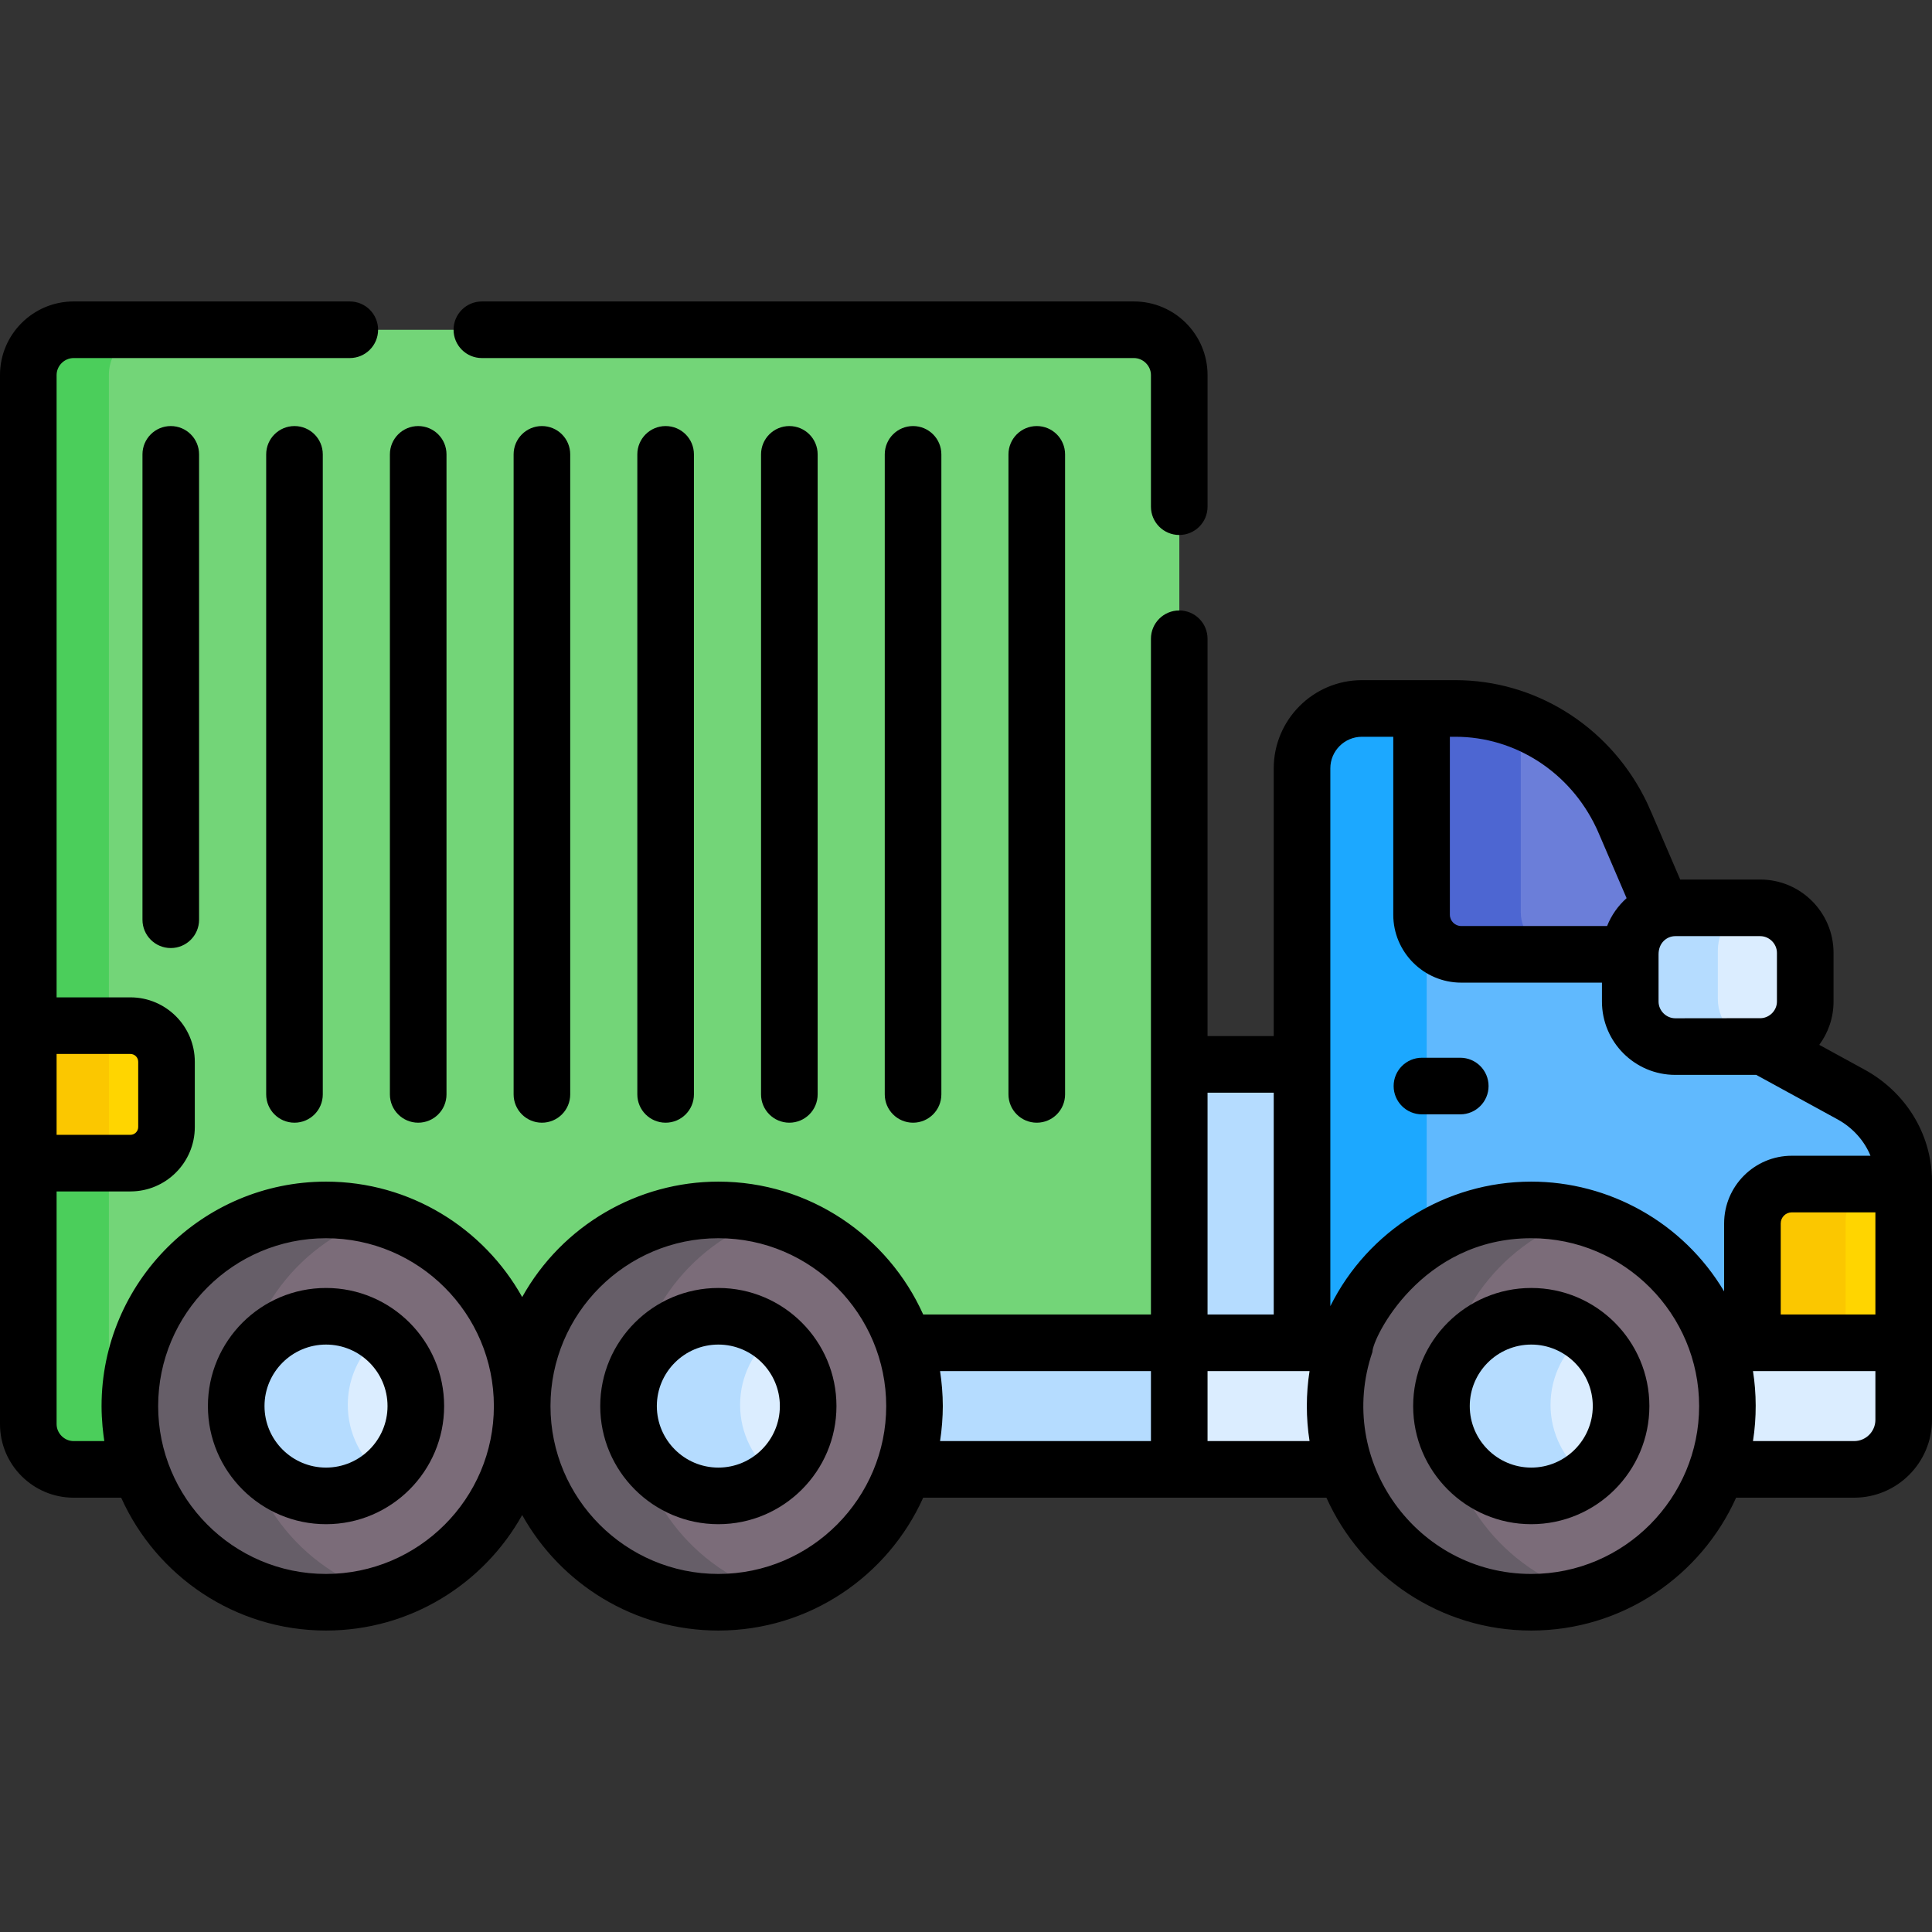 <svg id="Capa_1" enable-background="new 0 0 512.002 512.002" height="512" viewBox="0 0 512.002 512.002" width="512" xmlns="http://www.w3.org/2000/svg"><rect x="0" y="0" width="512.002" height="512.002" fill="#333333" stroke="none"/><g><g><path d="m311.33 282.077h35.5v73.776h-35.5z" fill="#b5dcff"/><path d="m300.537 87.389h-265.864l-5.816 4.184-3.02 6v281l3.02 7.667 6.879 3.164h1.495l12.6-4.893v-12.21h31.44l.846-.329h56.275c.001.11.005.219.008.329h.017c.004-.109.007-.219.008-.329h83.738l.329.329h80.013l10.032-17.104v-255.808c0-6.6-5.4-12-12-12z" fill="#73d578"/><g><path d="m28.857 377.403v-69.16l3.891-6.338v-27.417l-3.891-2.678v-172.421c0-6.6 5.4-12 12-12h-21.334c-6.6 0-12 5.4-12 12v172.422l3.89 2.678v27.417l-3.89 6.338v69.16c0 6.6 5.4 12 12 12h17.707l.865-.336c-5.278-1.258-9.238-6.016-9.238-11.665z" fill="#4bce5b"/></g><path d="m44.15 298.673v-17.292c0-5.285-4.284-9.57-9.57-9.57h-8.744v36.432h8.744c5.286 0 9.57-4.284 9.57-9.57z" fill="#ffd500"/><path d="m504.524 312.303c-.01-1.412-.13-2.811-.353-4.188-1.295-7.993-6.481-14.826-13.585-18.713l-23.305-12.751-12.036-10.259-14.488-18.045-56.133-47.65-7.871-13.606h-1.758v173.273h123.086v-40.794l6.442-6.442v-.661c.002-.055.002-.109.001-.164z" fill="#60b9fe"/><path d="m378.089 202.964c0-3.288 1-6.343 2.712-8.877l-4.047-6.995h-15.804c-8.766 0-15.872 7.106-15.872 15.872v152.23l8.106 5.17h33.012l-8.106-5.17v-152.23z" fill="#1ca8ff"/><path d="m492.608 313.129c-2.369 1.921-4.278 3.486-4.278 3.486l-1.5 3.37v37.38h11.253l6.442-2.169v-42.067z" fill="#ffd500"/><path d="m489.105 323.563c0-5.763 4.671-10.434 10.434-10.434h-24.667c-5.763 0-10.434 4.671-10.434 10.434v31.633l2.059 2.169h24.667l-2.059-2.169z" fill="#fbc700"/><path d="m312.537 355.195v33.55h178.853c7.254 0 13.135-5.881 13.135-13.135v-20.415c-7.076 0-93.288 0-191.988 0z" fill="#dbedff"/><path d="m430.576 217.16c-5.259-12.246-15.196-22.023-27.554-26.827l-3.443 3.531v51.25l5.813 7.136h26.666l2.938-2.053 4.75-7.5.824-2.263z" fill="#6b7ed9"/><path d="m403.023 241.742v-51.408c-5.37-2.088-11.196-3.241-17.297-3.241h-8.971v54.649c0 5.805 4.705 10.51 10.51 10.51h26.268c-5.805-.001-10.51-4.706-10.51-10.51z" fill="#4d66d2"/><g><path d="m420.18 322.097h-6.592l-19.833 10.167-15.167 25.833v28.5l8.094 18.167 17.739 14.5 15.759 3.238c21.72-6.363 37.633-26.453 37.633-50.202 0-23.75-15.913-43.84-37.633-50.203z" fill="#7b6c79"/><path d="m382.547 372.299c0-23.749 15.913-43.84 37.633-50.203-4.662-1.366-9.585-2.112-14.682-2.112-28.846 0-52.314 23.468-52.314 52.314s23.468 52.314 52.314 52.314c5.097 0 10.02-.746 14.682-2.112-21.72-6.361-37.633-26.452-37.633-50.201z" fill="#665e68"/><path d="m420.18 353.396h-5.384l-7 12.076v11.125l4.375 11.625 8.009 2.98c5.635-4.386 9.27-11.226 9.27-18.903s-3.636-14.517-9.27-18.903z" fill="#dbedff"/><path d="m410.91 372.299c0-7.677 3.635-14.517 9.27-18.903-4.059-3.159-9.152-5.048-14.682-5.048-13.207 0-23.951 10.744-23.951 23.951s10.744 23.951 23.951 23.951c5.53 0 10.623-1.888 14.682-5.048-5.635-4.386-9.27-11.226-9.27-18.903z" fill="#b5dcff"/></g><path d="m466.508 239.929h-3.597c-1.418.526-2.498.936-2.498.936l-5.168 4.75-1.499 3.167v20.417l2.333 4.531 7.567 2.968h2.86c6.558 0 11.925-5.366 11.925-11.925v-12.918c.002-6.56-5.365-11.926-11.923-11.926z" fill="#dbedff"/><path d="m455.246 264.772v-12.918c0-6.447 5.188-11.729 11.593-11.908-.111-.003-.219-.017-.331-.017h-22.524c-6.558 0-11.925 5.366-11.925 11.925v12.918c0 6.559 5.366 11.925 11.925 11.925h22.524c.112 0 .22-.014.331-.017-6.405-.179-11.593-5.461-11.593-11.908z" fill="#b5dcff"/><path d="m237.973 355.195s-8.098 3.137-8.098 4.512c0 1.374-2.044 24.041-2.044 24.041l10.143 4.997h74.565v-33.55z" fill="#b5dcff"/><g><path d="m205.405 322.097h-6.592l-19.833 10.167-15.167 25.833v28.5l8.094 18.167 17.739 14.5 15.759 3.238c21.72-6.363 37.633-26.453 37.633-50.202 0-23.75-15.913-43.84-37.633-50.203z" fill="#7b6c79"/><path d="m167.772 372.299c0-23.749 15.913-43.84 37.633-50.203-4.662-1.366-9.585-2.112-14.682-2.112-28.846 0-52.314 23.468-52.314 52.314s23.468 52.314 52.314 52.314c5.097 0 10.02-.746 14.682-2.112-21.72-6.361-37.633-26.452-37.633-50.201z" fill="#665e68"/><path d="m205.404 353.396h-5.384l-7 12.076v11.125l4.375 11.625 8.009 2.98c5.635-4.386 9.27-11.226 9.27-18.903s-3.635-14.517-9.27-18.903z" fill="#dbedff"/><path d="m196.135 372.299c0-7.677 3.635-14.517 9.27-18.903-4.059-3.159-9.152-5.048-14.682-5.048-13.207 0-23.951 10.744-23.951 23.951s10.744 23.951 23.951 23.951c5.53 0 10.623-1.888 14.682-5.048-5.635-4.386-9.27-11.226-9.27-18.903z" fill="#b5dcff"/></g><g><path d="m101.433 322.097h-6.592l-19.833 10.167-15.167 25.833v28.5l8.094 18.167 17.739 14.5 15.759 3.238c21.72-6.363 37.633-26.453 37.633-50.202 0-23.75-15.913-43.84-37.633-50.203z" fill="#7b6c79"/><path d="m63.801 372.299c0-23.749 15.913-43.84 37.633-50.203-4.662-1.366-9.585-2.112-14.682-2.112-28.846 0-52.314 23.468-52.314 52.314s23.468 52.314 52.314 52.314c5.097 0 10.02-.746 14.682-2.112-21.72-6.361-37.633-26.452-37.633-50.201z" fill="#665e68"/><path d="m101.433 353.396h-5.383l-7 12.076v11.125l4.375 11.625 8.009 2.98c5.635-4.386 9.27-11.226 9.27-18.903s-3.636-14.517-9.271-18.903z" fill="#dbedff"/><path d="m92.164 372.299c0-7.677 3.635-14.517 9.27-18.903-4.059-3.159-9.152-5.048-14.682-5.048-13.207 0-23.951 10.744-23.951 23.951s10.744 23.951 23.951 23.951c5.53 0 10.623-1.888 14.682-5.048-5.635-4.386-9.27-11.226-9.27-18.903z" fill="#b5dcff"/></g><path d="m7.523 271.811h21.333v36.432h-21.333z" fill="#fbc700"/></g><g><path d="m405.804 341.327c-17.26 0-31.301 14.042-31.301 31.301s14.041 31.3 31.301 31.3 31.301-14.041 31.301-31.3-14.042-31.301-31.301-31.301zm0 47.601c-8.988 0-16.301-7.312-16.301-16.3s7.312-16.301 16.301-16.301 16.301 7.312 16.301 16.301c-.001 8.988-7.313 16.3-16.301 16.3z"/><path d="m86.399 341.327c-17.26 0-31.301 14.042-31.301 31.301s14.041 31.3 31.301 31.3 31.301-14.041 31.301-31.3-14.041-31.301-31.301-31.301zm0 47.601c-8.988 0-16.301-7.312-16.301-16.3s7.312-16.301 16.301-16.301 16.301 7.312 16.301 16.301c0 8.988-7.312 16.3-16.301 16.3z"/><path d="m190.37 341.327c-17.259 0-31.3 14.042-31.3 31.301s14.041 31.3 31.3 31.3c17.26 0 31.302-14.041 31.302-31.3s-14.042-31.301-31.302-31.301zm0 47.601c-8.987 0-16.3-7.312-16.3-16.3s7.312-16.301 16.3-16.301c8.989 0 16.302 7.312 16.302 16.301 0 8.988-7.313 16.3-16.302 16.3z"/><path d="m386.987 280.315h-10.157c-4.143 0-7.5 3.358-7.5 7.5s3.357 7.5 7.5 7.5h10.157c4.143 0 7.5-3.358 7.5-7.5s-3.357-7.5-7.5-7.5z"/><path d="m512.001 312.909c-.092-12.909-7.436-23.736-17.838-29.428l-12.035-6.585c2.365-3.218 3.781-7.176 3.781-11.467v-12.918c0-10.711-8.714-19.425-19.425-19.425h-21.212c-8.672-20.194-8.382-19.634-9.651-22.081-9.752-18.816-28.916-30.756-49.919-30.756h-8.971s-.006 0-.01 0h-15.796c-12.887 0-23.371 10.484-23.371 23.372v70.955h-17.541v-105.299c0-4.142-3.357-7.5-7.5-7.5s-7.5 3.358-7.5 7.5v179.076h-60.357c-9.307-20.729-30.131-35.21-54.287-35.21-21.244 0-41.329 11.484-51.985 30.592-10.175-18.244-29.716-30.592-51.985-30.592-32.801 0-59.485 26.685-59.485 59.485 0 1.734.101 3.708.258 5.421.121 1.323.357 3.139.47 3.854h-8.142c-2.439 0-4.5-2.061-4.5-4.5v-61.66h19.557c9.413 0 17.07-7.658 17.07-17.07v-17.292c0-9.412-7.657-17.07-17.07-17.07h-19.557v-164.922c0-2.439 2.061-4.5 4.5-4.5h73.2c4.143 0 7.5-3.358 7.5-7.5s-3.357-7.5-7.5-7.5h-73.2c-10.752 0-19.5 8.748-19.5 19.5v278.014c0 10.752 8.748 19.5 19.5 19.5h12.614c9.306 20.729 30.13 35.21 54.286 35.21 22.329 0 41.814-12.373 51.985-30.616 10.172 18.243 29.656 30.616 51.985 30.616 24.156 0 44.98-14.481 54.287-35.21h106.861c9.306 20.729 30.13 35.21 54.286 35.21s44.98-14.481 54.287-35.21h31.276c11.379 0 20.636-9.257 20.636-20.635-.001-.348 0-63.011-.002-63.359zm-497.001-33.598h19.557c1.142 0 2.07.929 2.07 2.07v17.292c0 1.141-.929 2.07-2.07 2.07h-19.557zm71.399 137.802c-24.73 0-44.485-20.204-44.485-44.485 0-24.529 19.956-44.485 44.485-44.485s44.485 19.956 44.485 44.485-19.955 44.485-44.485 44.485zm103.971 0c-24.529 0-44.485-19.956-44.485-44.485s19.956-44.485 44.485-44.485c24.723 0 44.486 20.195 44.486 44.485 0 24.266-19.741 44.485-44.486 44.485zm114.644-35.21h-55.885c.465-2.957.728-6.402.728-9.275 0-3.051-.301-6.561-.728-9.275h55.885zm15-92.326h17.541v58.776h-17.541zm27.032 92.326h-27.032v-18.55h27.032c-.945 6.006-.967 12.402 0 18.55zm92.49-128.994c0-3.127 2.268-4.822 4.424-4.822h22.524c2.398 0 4.425 2.026 4.425 4.425v12.918c0 2.308-1.88 4.251-4.158 4.397l-22.79.028c-2.399 0-4.425-2.026-4.425-4.425zm-55.305-57.659h1.471c15.888 0 30.367 9.404 37.311 24.09.473 1 .02-.024 8.054 18.683-2.256 2.01-4.04 4.529-5.167 7.385h-38.658c-1.659 0-3.01-1.35-3.01-3.01v-47.148zm21.573 221.863c-30.369 0-51.95-30.021-42.096-58.832 0-3.61 12.854-30.139 42.096-30.139 24.739 0 44.486 20.165 44.486 44.485 0 24.267-19.741 44.486-44.486 44.486zm51.11-92.893v18.011c-10.936-18.375-30.595-29.088-51.11-29.088-22.671 0-43.279 12.946-53.249 33.001 0-4.624 0-137.881 0-142.522 0-4.616 3.755-8.372 8.371-8.372h8.306v47.149c0 9.931 8.079 18.01 18.01 18.01h37.295v5.021c0 10.708 8.711 19.425 19.424 19.425h.001 21.461l21.541 11.786c4.031 2.206 7.12 5.67 8.736 9.646h-20.85c-9.89-.001-17.936 8.045-17.936 17.933zm40.088 52.048c0 3.107-2.528 5.635-5.636 5.635h-26.804c.988-6.282.928-12.651 0-18.55h32.439v12.915zm0-27.915h-25.088v-24.133c0-1.618 1.316-2.934 2.935-2.934h22.153z"/><path d="m37.757 120.41v123.333c0 4.142 3.357 7.5 7.5 7.5s7.5-3.358 7.5-7.5v-123.333c0-4.142-3.357-7.5-7.5-7.5s-7.5 3.358-7.5 7.5z"/><path d="m70.543 120.41v169.617c0 4.142 3.357 7.5 7.5 7.5s7.5-3.358 7.5-7.5v-169.617c0-4.142-3.357-7.5-7.5-7.5s-7.5 3.358-7.5 7.5z"/><path d="m110.828 297.527c4.143 0 7.5-3.358 7.5-7.5v-169.617c0-4.142-3.357-7.5-7.5-7.5s-7.5 3.358-7.5 7.5v169.617c0 4.142 3.358 7.5 7.5 7.5z"/><path d="m136.114 120.41v169.617c0 4.142 3.357 7.5 7.5 7.5s7.5-3.358 7.5-7.5v-169.617c0-4.142-3.357-7.5-7.5-7.5s-7.5 3.358-7.5 7.5z"/><path d="m168.899 120.41v169.617c0 4.142 3.357 7.5 7.5 7.5s7.5-3.358 7.5-7.5v-169.617c0-4.142-3.357-7.5-7.5-7.5s-7.5 3.358-7.5 7.5z"/><path d="m201.686 120.41v169.617c0 4.142 3.357 7.5 7.5 7.5s7.5-3.358 7.5-7.5v-169.617c0-4.142-3.357-7.5-7.5-7.5s-7.5 3.358-7.5 7.5z"/><path d="m234.472 120.41v169.617c0 4.142 3.357 7.5 7.5 7.5s7.5-3.358 7.5-7.5v-169.617c0-4.142-3.357-7.5-7.5-7.5s-7.5 3.358-7.5 7.5z"/><path d="m267.257 120.41v169.617c0 4.142 3.357 7.5 7.5 7.5s7.5-3.358 7.5-7.5v-169.617c0-4.142-3.357-7.5-7.5-7.5s-7.5 3.358-7.5 7.5z"/><path d="m312.514 141.777c4.143 0 7.5-3.358 7.5-7.5v-34.888c0-10.752-8.748-19.5-19.5-19.5h-172.814c-4.143 0-7.5 3.358-7.5 7.5s3.357 7.5 7.5 7.5h172.813c2.439 0 4.5 2.061 4.5 4.5v34.889c.001 4.142 3.358 7.499 7.501 7.499z"/></g></g></svg>